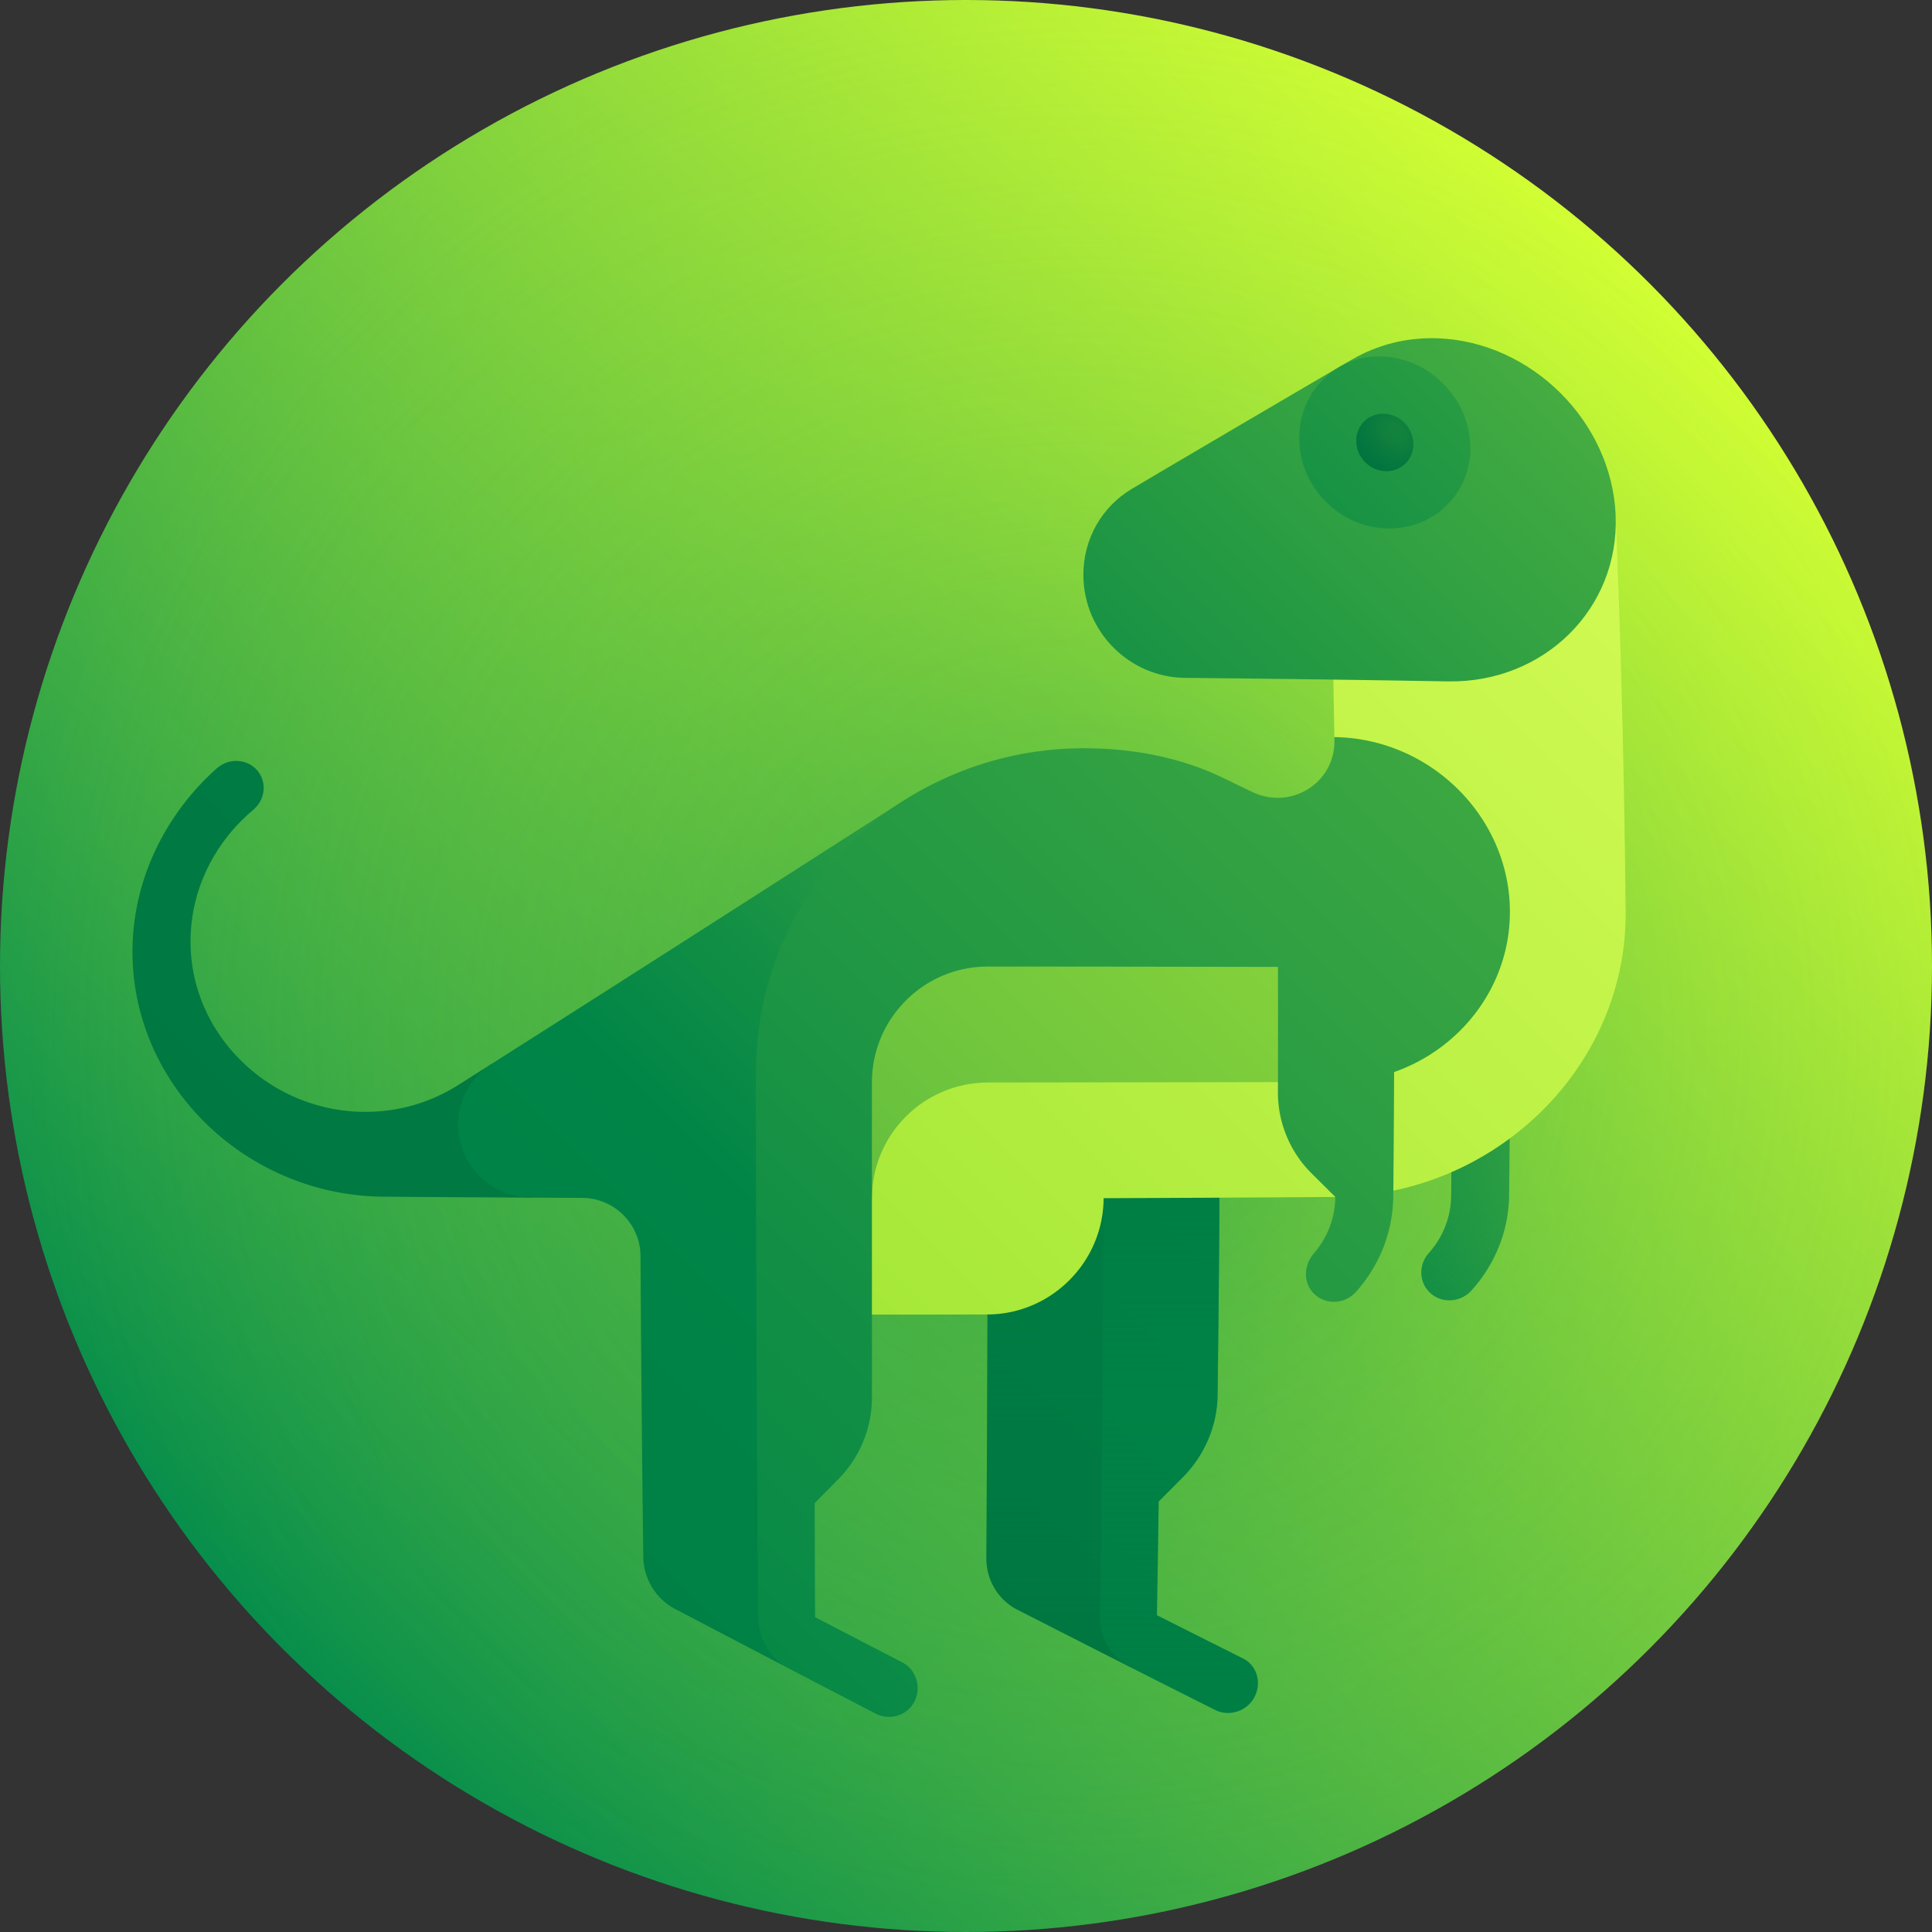 <svg xmlns="http://www.w3.org/2000/svg" version="1.1" xmlns:xlink="http://www.w3.org/1999/xlink" xmlns:svgjs="http://svgjs.com/svgjs" width="512" height="512" x="0" y="0" viewBox="0 0 512 512" style="enable-background:new 0 0 512 512" xml:space="preserve" class=""><rect x="0" y="0" width="512" height="512" fill="#333333" stroke="none"/><g><linearGradient id="b" x1="74.98" x2="437.019" y1="437.019" y2="74.98" gradientUnits="userSpaceOnUse"><stop offset="0" stop-color="#008a4c"></stop><stop offset="1" stop-color="#d3ff33"></stop></linearGradient><radialGradient id="c" cx="286.422" cy="274.253" r="294.328" gradientUnits="userSpaceOnUse"><stop offset="0" stop-color="#008a4c" stop-opacity=".4"></stop><stop offset="1" stop-color="#d3ff33" stop-opacity="0"></stop></radialGradient><linearGradient id="a"><stop offset="0" stop-color="#00703e"></stop><stop offset=".5" stop-color="#008547"></stop><stop offset=".561" stop-color="#128f45"></stop><stop offset=".682" stop-color="#41aa41"></stop><stop offset=".852" stop-color="#8cd63a"></stop><stop offset="1" stop-color="#d3ff33"></stop></linearGradient><linearGradient xlink:href="#a" id="d" x1="195.827" x2="496.995" y1="504.404" y2="203.235" gradientUnits="userSpaceOnUse"></linearGradient><radialGradient id="e" cx="351.331" cy="241.342" r="119.96" gradientUnits="userSpaceOnUse"><stop offset="0" stop-color="#00703e" stop-opacity=".8"></stop><stop offset=".134" stop-color="#007640" stop-opacity=".693"></stop><stop offset=".553" stop-color="#008145" stop-opacity=".357"></stop><stop offset="1" stop-color="#008547" stop-opacity="0"></stop></radialGradient><linearGradient xlink:href="#a" id="f" x1="165.024" x2="792.888" y1="483.133" y2="-144.731" gradientUnits="userSpaceOnUse"></linearGradient><linearGradient xlink:href="#a" id="g" x1="33.376" x2="715.786" y1="650.809" y2="-31.601" gradientUnits="userSpaceOnUse"></linearGradient><linearGradient id="h" x1="297.382" x2="297.382" y1="447.67" y2="255.79" gradientUnits="userSpaceOnUse"><stop offset="0" stop-color="#008547" stop-opacity="0"></stop><stop offset=".447" stop-color="#008145" stop-opacity=".357"></stop><stop offset=".866" stop-color="#007640" stop-opacity=".693"></stop><stop offset="1" stop-color="#00703e" stop-opacity=".8"></stop></linearGradient><linearGradient id="i" x1="154.836" x2="576.225" y1="428.735" y2="7.346" gradientUnits="userSpaceOnUse"><stop offset="0" stop-color="#95e12e"></stop><stop offset=".8" stop-color="#ddff59"></stop><stop offset="1" stop-color="#e6fe7f"></stop></linearGradient><linearGradient id="j" x1="48.244" x2="48.98" y1="247.566" y2="246.83" gradientUnits="userSpaceOnUse"><stop offset="0" stop-color="#ffcb00"></stop><stop offset="1" stop-color="#fffa78"></stop></linearGradient><linearGradient xlink:href="#a" id="k" x1="-86.665" x2="666.293" y1="446.245" y2="-306.714" gradientUnits="userSpaceOnUse"></linearGradient><linearGradient xlink:href="#a" id="l" x1="-69.933" x2="479.648" y1="601.449" y2="51.868" gradientUnits="userSpaceOnUse"></linearGradient><linearGradient xlink:href="#a" id="m" x1="-161.83" x2="662.948" y1="667.944" y2="-156.834" gradientUnits="userSpaceOnUse"></linearGradient><linearGradient xlink:href="#a" id="n" x1="-76.132" x2="667.002" y1="560.385" y2="-182.749" gradientUnits="userSpaceOnUse"></linearGradient><linearGradient id="o" x1="361.898" x2="394.713" y1="122.344" y2="89.529" gradientUnits="userSpaceOnUse"><stop offset="0" stop-color="#00703e"></stop><stop offset=".143" stop-color="#0e7b3c"></stop><stop offset=".414" stop-color="#339738"></stop><stop offset=".782" stop-color="#6fc432"></stop><stop offset="1" stop-color="#95e12e"></stop></linearGradient><radialGradient id="p" cx="366.994" cy="117.246" r="10.173" gradientUnits="userSpaceOnUse"><stop offset="0" stop-color="#008547" stop-opacity="0"></stop><stop offset=".149" stop-color="#008145" stop-opacity=".119"></stop><stop offset="1" stop-color="#00703e" stop-opacity=".8"></stop></radialGradient><linearGradient xlink:href="#a" id="q" x1="-703.179" x2="516.828" y1="1244.134" y2="24.127" gradientUnits="userSpaceOnUse"></linearGradient><linearGradient xlink:href="#a" id="r" x1="-572.162" x2="846.728" y1="1147.413" y2="-271.476" gradientUnits="userSpaceOnUse"></linearGradient><circle cx="256" cy="256" r="256" fill="url(#b)" data-original="url(#b)"></circle><circle cx="256" cy="256" r="256" fill="url(#c)" data-original="url(#c)" class=""></circle><path fill="url(#d)" d="M384.796 283.703a4443.436 4443.436 0 0 1-.22 33.263c-.057 5.551-2.166 10.912-5.925 15.107-2.843 3.172-2.606 7.968.52 10.698a7.456 7.456 0 0 0 5.034 1.828 7.936 7.936 0 0 0 5.787-2.643c6.288-7 9.83-15.914 9.935-25.131.127-11.053.207-22.107.243-33.16l-15.374.038z" data-original="url(#d)"></path><path fill="url(#e)" d="M384.796 283.703a4443.436 4443.436 0 0 1-.22 33.263c-.057 5.551-2.166 10.912-5.925 15.107-2.843 3.172-2.606 7.968.52 10.698a7.456 7.456 0 0 0 5.034 1.828 7.936 7.936 0 0 0 5.787-2.643c6.288-7 9.83-15.914 9.935-25.131.127-11.053.207-22.107.243-33.16l-15.374.038z" data-original="url(#e)"></path><path fill="url(#f)" d="M261.804 293.174c-.037 39.915-.173 79.831-.408 119.746-.033 5.779 3.126 11.053 8.164 13.639a9776.729 9776.729 0 0 0 29.963 15.255 10152.71 10152.71 0 0 0 1.413-148.692c-13.045.024-26.089.041-39.132.052z" data-original="url(#f)"></path><path fill="url(#g)" d="M329.43 439.517a7643.39 7643.39 0 0 1-22.832-11.475c.172-10.042.327-20.085.465-30.127 2.127-2.141 4.256-4.281 6.387-6.421 5.787-5.815 9.118-13.637 9.223-21.75.332-25.557.535-51.115.609-76.672-10.246.026-20.493.047-30.739.064a11593.32 11593.32 0 0 1-1.045 135.122c-.076 5.769 3.027 11.013 8.025 13.555a7561.733 7561.733 0 0 0 22.476 11.332c3.614 1.824 8.269.497 10.343-3.217 2.145-3.842.815-8.54-2.912-10.411z" data-original="url(#g)"></path><path fill="url(#h)" d="M313.45 391.494c5.787-5.815 9.118-13.637 9.223-21.75.332-25.557.535-51.115.609-76.672-20.493.051-40.985.085-61.478.101-.037 39.915-.173 79.831-.408 119.746-.033 5.779 3.126 11.053 8.164 13.639A8603.819 8603.819 0 0 0 322 453.145c3.614 1.824 8.269.497 10.343-3.217 2.146-3.843.816-8.541-2.912-10.412a7643.39 7643.39 0 0 1-22.832-11.475c.172-10.042.327-20.085.465-30.127 2.126-2.139 4.255-4.28 6.386-6.42z" data-original="url(#h)"></path><path fill="url(#i)" d="M428.161 136.498a5693.057 5693.057 0 0 0-75.822-2.104c.534 20.314.959 40.627 1.274 60.94a7776.296 7776.296 0 0 1 6.044 30.653c-47.918 7.205-95.923 14.779-143.962 22.428-.019 33.318.004 66.637.068 99.955 15.309.026 30.617.017 45.926-.026 16.897-.052 30.705-13.876 30.781-30.813 20.47-.071 40.94-.178 61.41-.323 42.351-.425 77.328-34.479 76.934-75.763a3341.097 3341.097 0 0 0-2.653-104.947z" data-original="url(#i)" class=""></path><path fill="url(#j)" d="M48.572 247.382c0-.044.007-.087.008-.131 0-.054-.003-.107-.003-.162l-.005.293z" data-original="url(#j)"></path><path fill="url(#k)" d="M130.304 281.919c-2.971 1.885-5.941 3.769-8.91 5.649-7.802 4.943-17.208 7.584-27.289 7.014-23.404-1.357-42.522-20.111-43.564-43.001-.672-14.71 5.947-28.032 16.549-36.94 2.402-2.017 3.383-5.223 2.413-8.113-1.682-5.012-8.044-6.488-12.107-2.859-13.891 12.414-22.184 29.829-22.285 48.215-.2 35.569 29.904 64.872 66.381 65.248 13.124.101 26.247.186 39.371.256a11242.616 11242.616 0 0 1-10.559-35.469z" data-original="url(#k)"></path><path fill="url(#l)" d="M121.431 298.078c.049 10.596 8.766 19.248 19.431 19.31 4.484.024 8.967.046 13.451.067 8.479.037 15.381 6.928 15.427 15.4.151 26.594.4 53.188.746 79.782.076 5.767 3.342 11.086 8.435 13.762a37032.603 37032.603 0 0 0 30.302 15.844c-.088-14.643-.164-29.286-.23-43.93 9.741-61.925 20.03-123.931 30.109-185.911-36.172 23.18-72.565 46.523-108.799 69.516-5.553 3.526-8.901 9.612-8.872 16.16z" data-original="url(#l)"></path><path fill="url(#m)" d="M381.045 89.65c-8.36-.299-16.092 1.763-22.678 5.599.179-.207-58.31 34.173-58.474 34.346-7.727 4.582-12.877 13.14-12.788 22.982.128 14.838 12.186 26.932 26.966 27.066 23.252.218 46.503.53 69.755.935 25.343.39 45.376-19.28 44.335-44.08-1.05-24.794-22.327-45.917-47.116-46.848z" data-original="url(#m)" class=""></path><path fill="url(#n)" d="M366.236 94.451c-12.431-.396-22.212 9.596-21.903 22.238.313 12.644 10.726 23.074 23.313 23.353 12.585.275 22.475-9.61 22.008-22.135-.468-12.523-10.99-23.06-23.418-23.456z" data-original="url(#n)"></path><path fill="url(#o)" d="M374.547 117.455c.139 4.19-3.144 7.495-7.324 7.39-4.18-.106-7.662-3.593-7.783-7.796s3.151-7.52 7.313-7.401 7.656 3.618 7.794 7.807z" data-original="url(#o)"></path><path fill="url(#p)" d="M374.547 117.455c.139 4.19-3.144 7.495-7.324 7.39-4.18-.106-7.662-3.593-7.783-7.796s3.151-7.52 7.313-7.401 7.656 3.618 7.794 7.807z" data-original="url(#p)"></path><path fill="url(#q)" d="M215.7 240.766c5.102 25.617 10.246 51.244 15.367 76.869-.006-16.982 13.76-30.75 30.742-30.758 25.62-.015 51.241-.049 76.861-.102 10.285-15.29 20.527-30.52 30.679-45.664-51.216-.264-102.432-.379-153.649-.345z" data-original="url(#q)"></path><path fill="url(#r)" d="m353.613 195.335.013.974c.153 11.23-11.62 18.507-21.847 13.527-2.598-1.251-5.195-2.503-7.791-3.755-10.974-5.291-23.4-7.713-36.276-7.777-18.343-.094-35.388 5.355-49.658 14.781-23.718 15.678-37.759 42.59-37.736 71.046.03 48.124.223 96.247.581 144.371.044 5.777 3.266 11.091 8.324 13.742.02.016 22.775 11.867 22.754 11.85 3.66 1.913 8.285.682 10.27-3.015 2.054-3.825.615-8.585-3.157-10.542-7.675-3.972-15.373-7.965-23.091-11.973-.04-10.076-.076-20.151-.107-30.227 2.091-2.117 4.185-4.235 6.282-6.354 5.695-5.757 8.907-13.58 8.905-21.735-.008-27.788-.012-55.575-.013-83.363 0-16.982 13.768-30.753 30.745-30.742 25.621.014 51.242.046 76.863.096.025 11.051.022 22.101-.009 33.152-.023 8.103 3.176 15.86 8.902 21.549l6.309 6.27c-.045 5.47-2.059 10.754-5.669 14.923-2.597 2.999-2.92 7.432-.338 10.335a7.47 7.47 0 0 0 5.712 2.52 7.857 7.857 0 0 0 5.778-2.641c6.265-7.021 9.783-15.98 9.868-25.252.005 0 .187-18.863.225-32.986 17.943-6.31 30.839-23.096 30.687-42.82-.202-24.983-21.189-45.621-46.526-45.954z" data-original="url(#r)" class=""></path></g></svg>